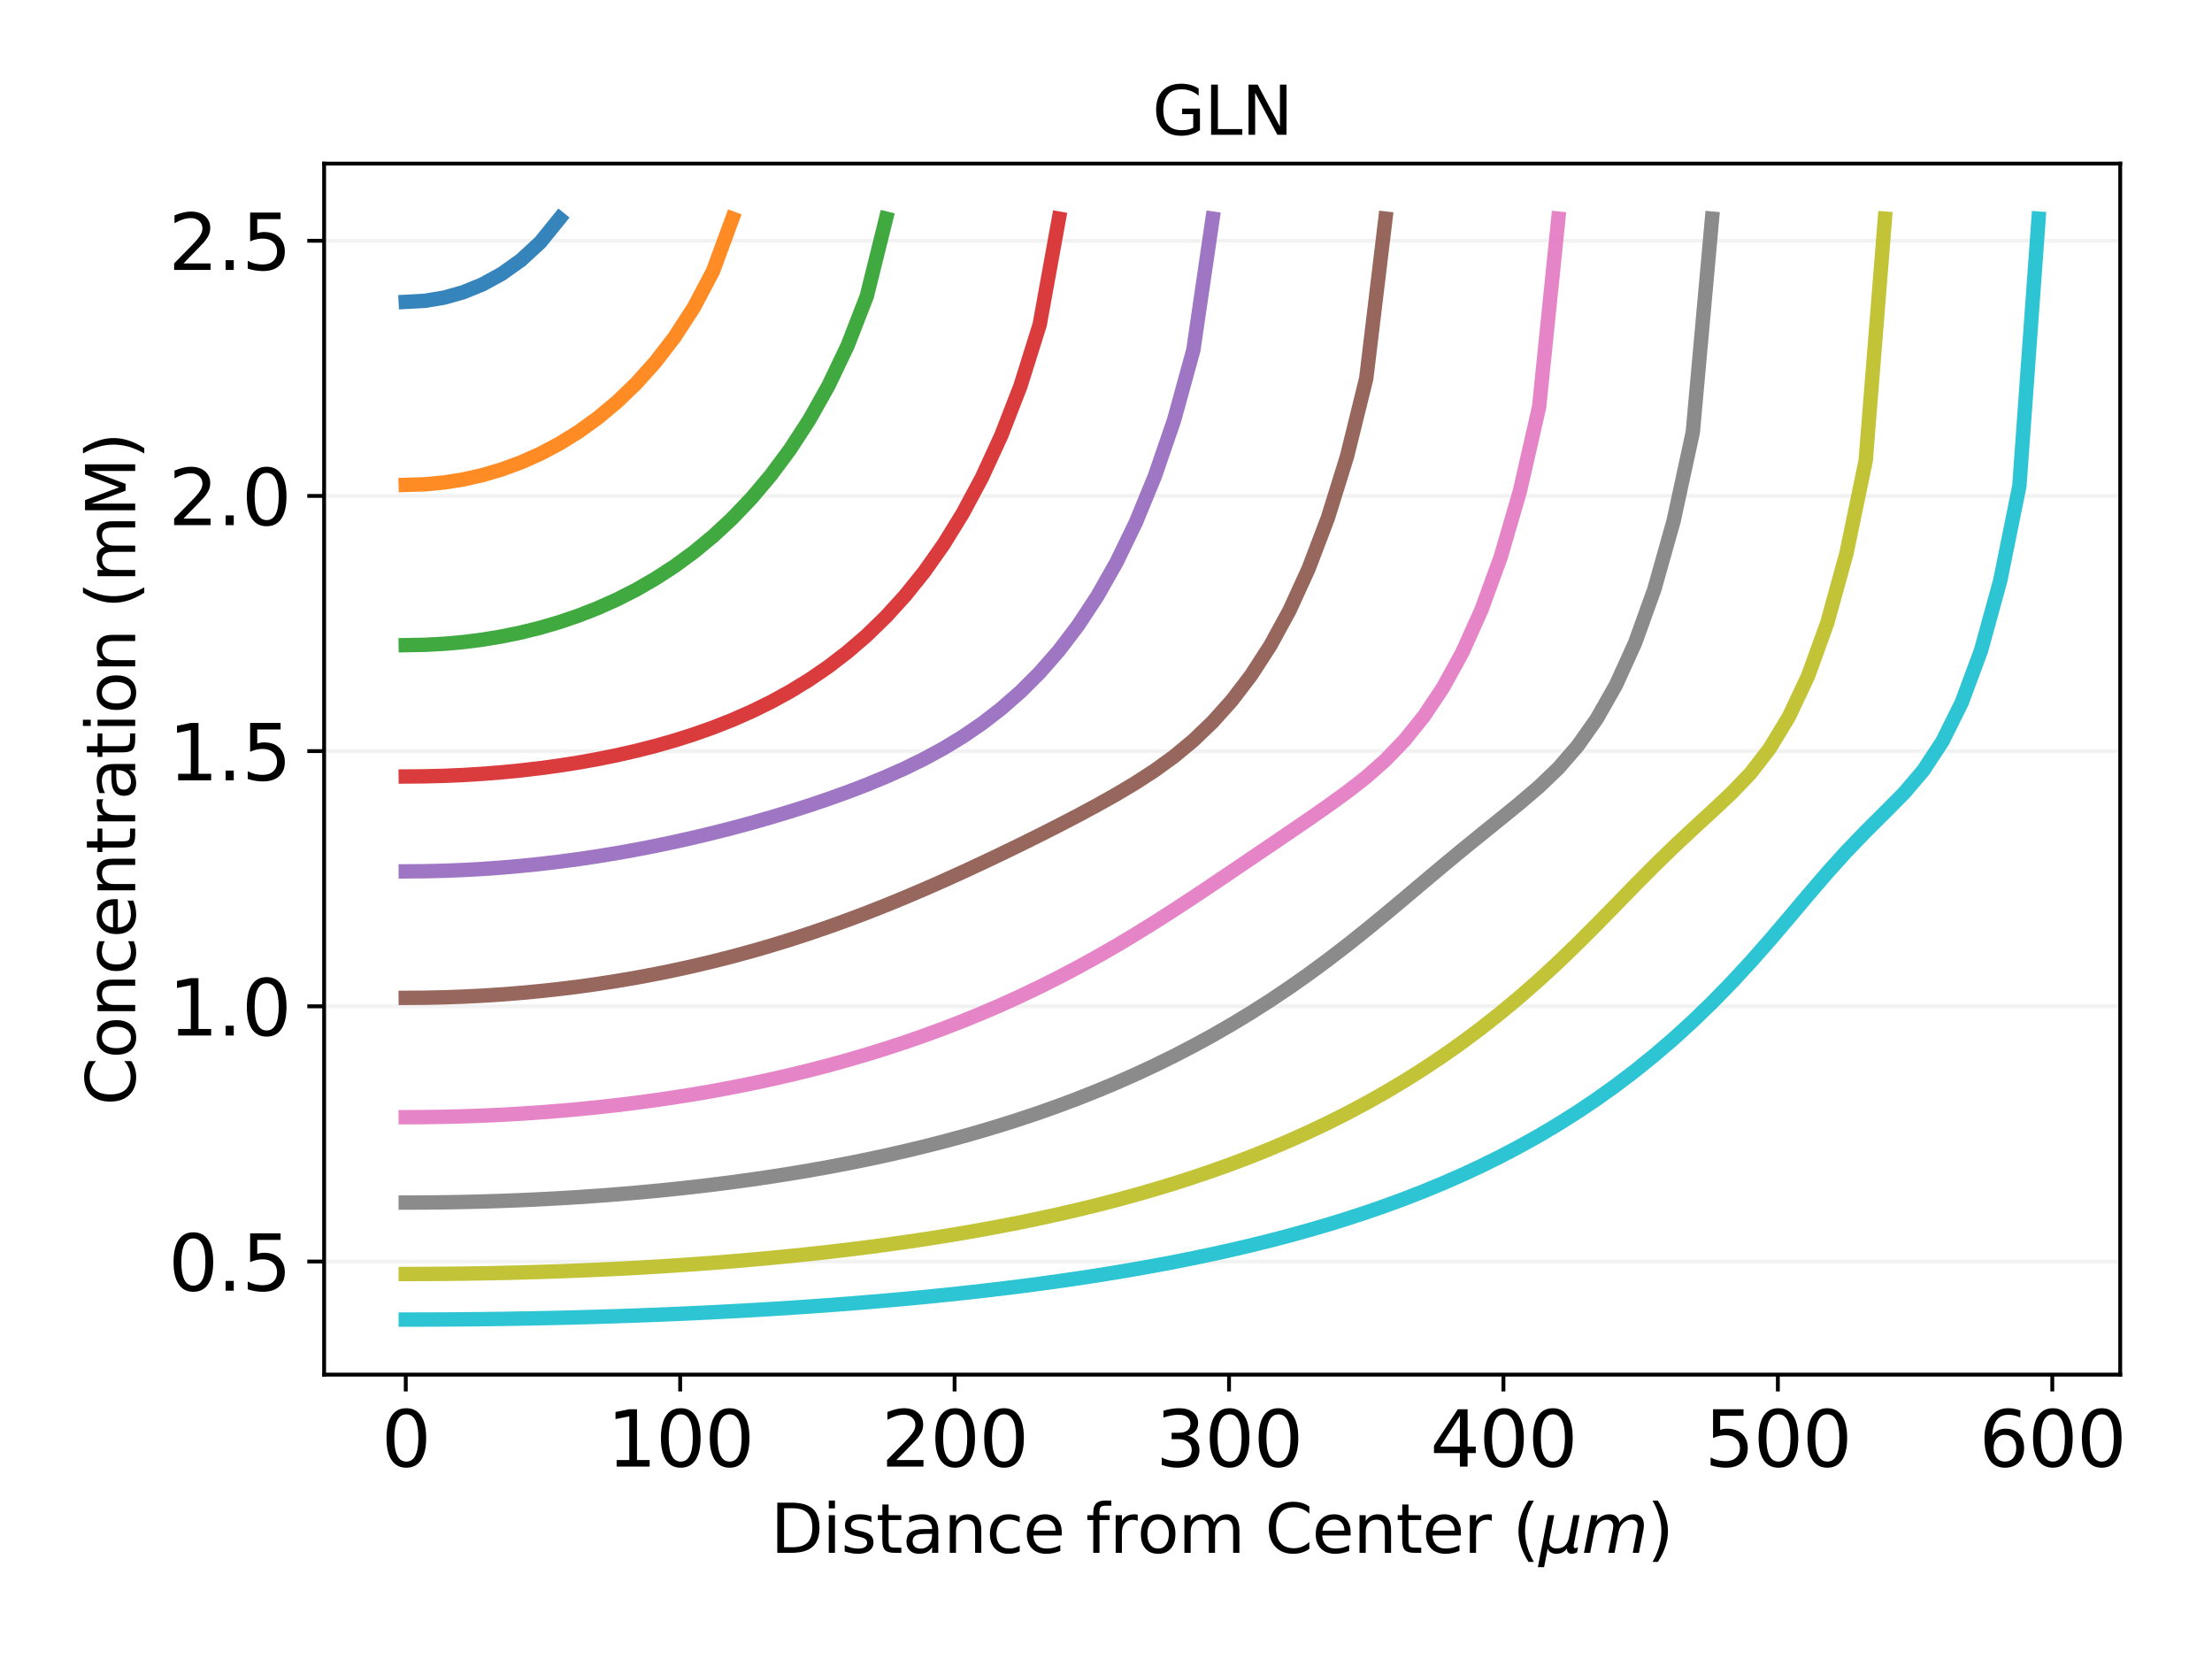 <?xml version="1.0" encoding="utf-8" standalone="no"?>
<!DOCTYPE svg PUBLIC "-//W3C//DTD SVG 1.1//EN"
  "http://www.w3.org/Graphics/SVG/1.1/DTD/svg11.dtd">
<svg xmlns:xlink="http://www.w3.org/1999/xlink" width="460.8pt" height="345.6pt" viewBox="0 0 460.8 345.6" xmlns="http://www.w3.org/2000/svg" version="1.1">
 <defs>
  <style type="text/css">*{stroke-linejoin: round; stroke-linecap: butt}</style>
 </defs>
 <g id="figure_1">
  <g id="patch_1">
   <path d="M 0 345.6 
L 460.8 345.6 
L 460.8 0 
L 0 0 
z
" style="fill: #ffffff"/>
  </g>
  <g id="axes_1">
   <g id="patch_2">
    <path d="M 67.52 286.36 
L 441.68 286.36 
L 441.68 34.08 
L 67.52 34.08 
z
" style="fill: #ffffff"/>
   </g>
   <g id="matplotlib.axis_1">
    <g id="xtick_1">
     <g id="line2d_1">
      <defs>
       <path id="m10395ba023" d="M 0 0 
L 0 3.5 
" style="stroke: #000000; stroke-width: 0.8"/>
      </defs>
      <g>
       <use xlink:href="#m10395ba023" x="84.527" y="286.36" style="stroke: #000000; stroke-width: 0.8"/>
      </g>
     </g>
     <g id="text_1">
      <!-- 0 -->
      <g transform="translate(79.437 305.517) scale(0.16 -0.16)">
       <defs>
        <path id="DejaVuSans-30" d="M 2034 4250 
Q 1547 4250 1301 3770 
Q 1056 3291 1056 2328 
Q 1056 1369 1301 889 
Q 1547 409 2034 409 
Q 2525 409 2770 889 
Q 3016 1369 3016 2328 
Q 3016 3291 2770 3770 
Q 2525 4250 2034 4250 
z
M 2034 4750 
Q 2819 4750 3233 4129 
Q 3647 3509 3647 2328 
Q 3647 1150 3233 529 
Q 2819 -91 2034 -91 
Q 1250 -91 836 529 
Q 422 1150 422 2328 
Q 422 3509 836 4129 
Q 1250 4750 2034 4750 
z
" transform="scale(0.016)"/>
       </defs>
       <use xlink:href="#DejaVuSans-30"/>
      </g>
     </g>
    </g>
    <g id="xtick_2">
     <g id="line2d_2">
      <g>
       <use xlink:href="#m10395ba023" x="141.694" y="286.36" style="stroke: #000000; stroke-width: 0.8"/>
      </g>
     </g>
     <g id="text_2">
      <!-- 100 -->
      <g transform="translate(126.424 305.517) scale(0.16 -0.16)">
       <defs>
        <path id="DejaVuSans-31" d="M 794 531 
L 1825 531 
L 1825 4091 
L 703 3866 
L 703 4441 
L 1819 4666 
L 2450 4666 
L 2450 531 
L 3481 531 
L 3481 0 
L 794 0 
L 794 531 
z
" transform="scale(0.016)"/>
       </defs>
       <use xlink:href="#DejaVuSans-31"/>
       <use xlink:href="#DejaVuSans-30" x="63.623"/>
       <use xlink:href="#DejaVuSans-30" x="127.246"/>
      </g>
     </g>
    </g>
    <g id="xtick_3">
     <g id="line2d_3">
      <g>
       <use xlink:href="#m10395ba023" x="198.862" y="286.36" style="stroke: #000000; stroke-width: 0.8"/>
      </g>
     </g>
     <g id="text_3">
      <!-- 200 -->
      <g transform="translate(183.592 305.517) scale(0.16 -0.16)">
       <defs>
        <path id="DejaVuSans-32" d="M 1228 531 
L 3431 531 
L 3431 0 
L 469 0 
L 469 531 
Q 828 903 1448 1529 
Q 2069 2156 2228 2338 
Q 2531 2678 2651 2914 
Q 2772 3150 2772 3378 
Q 2772 3750 2511 3984 
Q 2250 4219 1831 4219 
Q 1534 4219 1204 4116 
Q 875 4013 500 3803 
L 500 4441 
Q 881 4594 1212 4672 
Q 1544 4750 1819 4750 
Q 2544 4750 2975 4387 
Q 3406 4025 3406 3419 
Q 3406 3131 3298 2873 
Q 3191 2616 2906 2266 
Q 2828 2175 2409 1742 
Q 1991 1309 1228 531 
z
" transform="scale(0.016)"/>
       </defs>
       <use xlink:href="#DejaVuSans-32"/>
       <use xlink:href="#DejaVuSans-30" x="63.623"/>
       <use xlink:href="#DejaVuSans-30" x="127.246"/>
      </g>
     </g>
    </g>
    <g id="xtick_4">
     <g id="line2d_4">
      <g>
       <use xlink:href="#m10395ba023" x="256.029" y="286.36" style="stroke: #000000; stroke-width: 0.8"/>
      </g>
     </g>
     <g id="text_4">
      <!-- 300 -->
      <g transform="translate(240.759 305.517) scale(0.16 -0.16)">
       <defs>
        <path id="DejaVuSans-33" d="M 2597 2516 
Q 3050 2419 3304 2112 
Q 3559 1806 3559 1356 
Q 3559 666 3084 287 
Q 2609 -91 1734 -91 
Q 1441 -91 1130 -33 
Q 819 25 488 141 
L 488 750 
Q 750 597 1062 519 
Q 1375 441 1716 441 
Q 2309 441 2620 675 
Q 2931 909 2931 1356 
Q 2931 1769 2642 2001 
Q 2353 2234 1838 2234 
L 1294 2234 
L 1294 2753 
L 1863 2753 
Q 2328 2753 2575 2939 
Q 2822 3125 2822 3475 
Q 2822 3834 2567 4026 
Q 2313 4219 1838 4219 
Q 1578 4219 1281 4162 
Q 984 4106 628 3988 
L 628 4550 
Q 988 4650 1302 4700 
Q 1616 4750 1894 4750 
Q 2613 4750 3031 4423 
Q 3450 4097 3450 3541 
Q 3450 3153 3228 2886 
Q 3006 2619 2597 2516 
z
" transform="scale(0.016)"/>
       </defs>
       <use xlink:href="#DejaVuSans-33"/>
       <use xlink:href="#DejaVuSans-30" x="63.623"/>
       <use xlink:href="#DejaVuSans-30" x="127.246"/>
      </g>
     </g>
    </g>
    <g id="xtick_5">
     <g id="line2d_5">
      <g>
       <use xlink:href="#m10395ba023" x="313.196" y="286.36" style="stroke: #000000; stroke-width: 0.8"/>
      </g>
     </g>
     <g id="text_5">
      <!-- 400 -->
      <g transform="translate(297.926 305.517) scale(0.16 -0.16)">
       <defs>
        <path id="DejaVuSans-34" d="M 2419 4116 
L 825 1625 
L 2419 1625 
L 2419 4116 
z
M 2253 4666 
L 3047 4666 
L 3047 1625 
L 3713 1625 
L 3713 1100 
L 3047 1100 
L 3047 0 
L 2419 0 
L 2419 1100 
L 313 1100 
L 313 1709 
L 2253 4666 
z
" transform="scale(0.016)"/>
       </defs>
       <use xlink:href="#DejaVuSans-34"/>
       <use xlink:href="#DejaVuSans-30" x="63.623"/>
       <use xlink:href="#DejaVuSans-30" x="127.246"/>
      </g>
     </g>
    </g>
    <g id="xtick_6">
     <g id="line2d_6">
      <g>
       <use xlink:href="#m10395ba023" x="370.363" y="286.36" style="stroke: #000000; stroke-width: 0.8"/>
      </g>
     </g>
     <g id="text_6">
      <!-- 500 -->
      <g transform="translate(355.093 305.517) scale(0.16 -0.16)">
       <defs>
        <path id="DejaVuSans-35" d="M 691 4666 
L 3169 4666 
L 3169 4134 
L 1269 4134 
L 1269 2991 
Q 1406 3038 1543 3061 
Q 1681 3084 1819 3084 
Q 2600 3084 3056 2656 
Q 3513 2228 3513 1497 
Q 3513 744 3044 326 
Q 2575 -91 1722 -91 
Q 1428 -91 1123 -41 
Q 819 9 494 109 
L 494 744 
Q 775 591 1075 516 
Q 1375 441 1709 441 
Q 2250 441 2565 725 
Q 2881 1009 2881 1497 
Q 2881 1984 2565 2268 
Q 2250 2553 1709 2553 
Q 1456 2553 1204 2497 
Q 953 2441 691 2322 
L 691 4666 
z
" transform="scale(0.016)"/>
       </defs>
       <use xlink:href="#DejaVuSans-35"/>
       <use xlink:href="#DejaVuSans-30" x="63.623"/>
       <use xlink:href="#DejaVuSans-30" x="127.246"/>
      </g>
     </g>
    </g>
    <g id="xtick_7">
     <g id="line2d_7">
      <g>
       <use xlink:href="#m10395ba023" x="427.531" y="286.36" style="stroke: #000000; stroke-width: 0.8"/>
      </g>
     </g>
     <g id="text_7">
      <!-- 600 -->
      <g transform="translate(412.261 305.517) scale(0.16 -0.16)">
       <defs>
        <path id="DejaVuSans-36" d="M 2113 2584 
Q 1688 2584 1439 2293 
Q 1191 2003 1191 1497 
Q 1191 994 1439 701 
Q 1688 409 2113 409 
Q 2538 409 2786 701 
Q 3034 994 3034 1497 
Q 3034 2003 2786 2293 
Q 2538 2584 2113 2584 
z
M 3366 4563 
L 3366 3988 
Q 3128 4100 2886 4159 
Q 2644 4219 2406 4219 
Q 1781 4219 1451 3797 
Q 1122 3375 1075 2522 
Q 1259 2794 1537 2939 
Q 1816 3084 2150 3084 
Q 2853 3084 3261 2657 
Q 3669 2231 3669 1497 
Q 3669 778 3244 343 
Q 2819 -91 2113 -91 
Q 1303 -91 875 529 
Q 447 1150 447 2328 
Q 447 3434 972 4092 
Q 1497 4750 2381 4750 
Q 2619 4750 2861 4703 
Q 3103 4656 3366 4563 
z
" transform="scale(0.016)"/>
       </defs>
       <use xlink:href="#DejaVuSans-36"/>
       <use xlink:href="#DejaVuSans-30" x="63.623"/>
       <use xlink:href="#DejaVuSans-30" x="127.246"/>
      </g>
     </g>
    </g>
    <g id="text_8">
     <!-- Distance from Center $(\mu m)$ -->
     <g transform="translate(160.52 323.485) scale(0.14 -0.14)">
      <defs>
       <path id="DejaVuSans-44" d="M 1259 4147 
L 1259 519 
L 2022 519 
Q 2988 519 3436 956 
Q 3884 1394 3884 2338 
Q 3884 3275 3436 3711 
Q 2988 4147 2022 4147 
L 1259 4147 
z
M 628 4666 
L 1925 4666 
Q 3281 4666 3915 4102 
Q 4550 3538 4550 2338 
Q 4550 1131 3912 565 
Q 3275 0 1925 0 
L 628 0 
L 628 4666 
z
" transform="scale(0.016)"/>
       <path id="DejaVuSans-69" d="M 603 3500 
L 1178 3500 
L 1178 0 
L 603 0 
L 603 3500 
z
M 603 4863 
L 1178 4863 
L 1178 4134 
L 603 4134 
L 603 4863 
z
" transform="scale(0.016)"/>
       <path id="DejaVuSans-73" d="M 2834 3397 
L 2834 2853 
Q 2591 2978 2328 3040 
Q 2066 3103 1784 3103 
Q 1356 3103 1142 2972 
Q 928 2841 928 2578 
Q 928 2378 1081 2264 
Q 1234 2150 1697 2047 
L 1894 2003 
Q 2506 1872 2764 1633 
Q 3022 1394 3022 966 
Q 3022 478 2636 193 
Q 2250 -91 1575 -91 
Q 1294 -91 989 -36 
Q 684 19 347 128 
L 347 722 
Q 666 556 975 473 
Q 1284 391 1588 391 
Q 1994 391 2212 530 
Q 2431 669 2431 922 
Q 2431 1156 2273 1281 
Q 2116 1406 1581 1522 
L 1381 1569 
Q 847 1681 609 1914 
Q 372 2147 372 2553 
Q 372 3047 722 3315 
Q 1072 3584 1716 3584 
Q 2034 3584 2315 3537 
Q 2597 3491 2834 3397 
z
" transform="scale(0.016)"/>
       <path id="DejaVuSans-74" d="M 1172 4494 
L 1172 3500 
L 2356 3500 
L 2356 3053 
L 1172 3053 
L 1172 1153 
Q 1172 725 1289 603 
Q 1406 481 1766 481 
L 2356 481 
L 2356 0 
L 1766 0 
Q 1100 0 847 248 
Q 594 497 594 1153 
L 594 3053 
L 172 3053 
L 172 3500 
L 594 3500 
L 594 4494 
L 1172 4494 
z
" transform="scale(0.016)"/>
       <path id="DejaVuSans-61" d="M 2194 1759 
Q 1497 1759 1228 1600 
Q 959 1441 959 1056 
Q 959 750 1161 570 
Q 1363 391 1709 391 
Q 2188 391 2477 730 
Q 2766 1069 2766 1631 
L 2766 1759 
L 2194 1759 
z
M 3341 1997 
L 3341 0 
L 2766 0 
L 2766 531 
Q 2569 213 2275 61 
Q 1981 -91 1556 -91 
Q 1019 -91 701 211 
Q 384 513 384 1019 
Q 384 1609 779 1909 
Q 1175 2209 1959 2209 
L 2766 2209 
L 2766 2266 
Q 2766 2663 2505 2880 
Q 2244 3097 1772 3097 
Q 1472 3097 1187 3025 
Q 903 2953 641 2809 
L 641 3341 
Q 956 3463 1253 3523 
Q 1550 3584 1831 3584 
Q 2591 3584 2966 3190 
Q 3341 2797 3341 1997 
z
" transform="scale(0.016)"/>
       <path id="DejaVuSans-6e" d="M 3513 2113 
L 3513 0 
L 2938 0 
L 2938 2094 
Q 2938 2591 2744 2837 
Q 2550 3084 2163 3084 
Q 1697 3084 1428 2787 
Q 1159 2491 1159 1978 
L 1159 0 
L 581 0 
L 581 3500 
L 1159 3500 
L 1159 2956 
Q 1366 3272 1645 3428 
Q 1925 3584 2291 3584 
Q 2894 3584 3203 3211 
Q 3513 2838 3513 2113 
z
" transform="scale(0.016)"/>
       <path id="DejaVuSans-63" d="M 3122 3366 
L 3122 2828 
Q 2878 2963 2633 3030 
Q 2388 3097 2138 3097 
Q 1578 3097 1268 2742 
Q 959 2388 959 1747 
Q 959 1106 1268 751 
Q 1578 397 2138 397 
Q 2388 397 2633 464 
Q 2878 531 3122 666 
L 3122 134 
Q 2881 22 2623 -34 
Q 2366 -91 2075 -91 
Q 1284 -91 818 406 
Q 353 903 353 1747 
Q 353 2603 823 3093 
Q 1294 3584 2113 3584 
Q 2378 3584 2631 3529 
Q 2884 3475 3122 3366 
z
" transform="scale(0.016)"/>
       <path id="DejaVuSans-65" d="M 3597 1894 
L 3597 1613 
L 953 1613 
Q 991 1019 1311 708 
Q 1631 397 2203 397 
Q 2534 397 2845 478 
Q 3156 559 3463 722 
L 3463 178 
Q 3153 47 2828 -22 
Q 2503 -91 2169 -91 
Q 1331 -91 842 396 
Q 353 884 353 1716 
Q 353 2575 817 3079 
Q 1281 3584 2069 3584 
Q 2775 3584 3186 3129 
Q 3597 2675 3597 1894 
z
M 3022 2063 
Q 3016 2534 2758 2815 
Q 2500 3097 2075 3097 
Q 1594 3097 1305 2825 
Q 1016 2553 972 2059 
L 3022 2063 
z
" transform="scale(0.016)"/>
       <path id="DejaVuSans-20" transform="scale(0.016)"/>
       <path id="DejaVuSans-66" d="M 2375 4863 
L 2375 4384 
L 1825 4384 
Q 1516 4384 1395 4259 
Q 1275 4134 1275 3809 
L 1275 3500 
L 2222 3500 
L 2222 3053 
L 1275 3053 
L 1275 0 
L 697 0 
L 697 3053 
L 147 3053 
L 147 3500 
L 697 3500 
L 697 3744 
Q 697 4328 969 4595 
Q 1241 4863 1831 4863 
L 2375 4863 
z
" transform="scale(0.016)"/>
       <path id="DejaVuSans-72" d="M 2631 2963 
Q 2534 3019 2420 3045 
Q 2306 3072 2169 3072 
Q 1681 3072 1420 2755 
Q 1159 2438 1159 1844 
L 1159 0 
L 581 0 
L 581 3500 
L 1159 3500 
L 1159 2956 
Q 1341 3275 1631 3429 
Q 1922 3584 2338 3584 
Q 2397 3584 2469 3576 
Q 2541 3569 2628 3553 
L 2631 2963 
z
" transform="scale(0.016)"/>
       <path id="DejaVuSans-6f" d="M 1959 3097 
Q 1497 3097 1228 2736 
Q 959 2375 959 1747 
Q 959 1119 1226 758 
Q 1494 397 1959 397 
Q 2419 397 2687 759 
Q 2956 1122 2956 1747 
Q 2956 2369 2687 2733 
Q 2419 3097 1959 3097 
z
M 1959 3584 
Q 2709 3584 3137 3096 
Q 3566 2609 3566 1747 
Q 3566 888 3137 398 
Q 2709 -91 1959 -91 
Q 1206 -91 779 398 
Q 353 888 353 1747 
Q 353 2609 779 3096 
Q 1206 3584 1959 3584 
z
" transform="scale(0.016)"/>
       <path id="DejaVuSans-6d" d="M 3328 2828 
Q 3544 3216 3844 3400 
Q 4144 3584 4550 3584 
Q 5097 3584 5394 3201 
Q 5691 2819 5691 2113 
L 5691 0 
L 5113 0 
L 5113 2094 
Q 5113 2597 4934 2840 
Q 4756 3084 4391 3084 
Q 3944 3084 3684 2787 
Q 3425 2491 3425 1978 
L 3425 0 
L 2847 0 
L 2847 2094 
Q 2847 2600 2669 2842 
Q 2491 3084 2119 3084 
Q 1678 3084 1418 2786 
Q 1159 2488 1159 1978 
L 1159 0 
L 581 0 
L 581 3500 
L 1159 3500 
L 1159 2956 
Q 1356 3278 1631 3431 
Q 1906 3584 2284 3584 
Q 2666 3584 2933 3390 
Q 3200 3197 3328 2828 
z
" transform="scale(0.016)"/>
       <path id="DejaVuSans-43" d="M 4122 4306 
L 4122 3641 
Q 3803 3938 3442 4084 
Q 3081 4231 2675 4231 
Q 1875 4231 1450 3742 
Q 1025 3253 1025 2328 
Q 1025 1406 1450 917 
Q 1875 428 2675 428 
Q 3081 428 3442 575 
Q 3803 722 4122 1019 
L 4122 359 
Q 3791 134 3420 21 
Q 3050 -91 2638 -91 
Q 1578 -91 968 557 
Q 359 1206 359 2328 
Q 359 3453 968 4101 
Q 1578 4750 2638 4750 
Q 3056 4750 3426 4639 
Q 3797 4528 4122 4306 
z
" transform="scale(0.016)"/>
       <path id="DejaVuSans-28" d="M 1984 4856 
Q 1566 4138 1362 3434 
Q 1159 2731 1159 2009 
Q 1159 1288 1364 580 
Q 1569 -128 1984 -844 
L 1484 -844 
Q 1016 -109 783 600 
Q 550 1309 550 2009 
Q 550 2706 781 3412 
Q 1013 4119 1484 4856 
L 1984 4856 
z
" transform="scale(0.016)"/>
       <path id="DejaVuSans-Oblique-3bc" d="M -84 -1331 
L 856 3500 
L 1434 3500 
L 1009 1322 
Q 997 1256 987 1175 
Q 978 1094 978 1013 
Q 978 722 1161 565 
Q 1344 409 1684 409 
Q 2147 409 2431 671 
Q 2716 934 2816 1459 
L 3213 3500 
L 3788 3500 
L 3266 809 
Q 3253 750 3248 706 
Q 3244 663 3244 628 
Q 3244 531 3283 486 
Q 3322 441 3406 441 
Q 3438 441 3492 456 
Q 3547 472 3647 513 
L 3559 50 
Q 3422 -19 3297 -55 
Q 3172 -91 3053 -91 
Q 2847 -91 2730 40 
Q 2613 172 2613 403 
Q 2438 153 2195 31 
Q 1953 -91 1625 -91 
Q 1334 -91 1117 43 
Q 900 178 831 397 
L 494 -1331 
L -84 -1331 
z
" transform="scale(0.016)"/>
       <path id="DejaVuSans-Oblique-6d" d="M 5747 2113 
L 5338 0 
L 4763 0 
L 5166 2094 
Q 5191 2228 5203 2325 
Q 5216 2422 5216 2491 
Q 5216 2772 5059 2928 
Q 4903 3084 4622 3084 
Q 4203 3084 3875 2770 
Q 3547 2456 3450 1953 
L 3066 0 
L 2491 0 
L 2900 2094 
Q 2925 2209 2937 2307 
Q 2950 2406 2950 2484 
Q 2950 2769 2794 2926 
Q 2638 3084 2363 3084 
Q 1938 3084 1609 2770 
Q 1281 2456 1184 1953 
L 800 0 
L 225 0 
L 909 3500 
L 1484 3500 
L 1375 2956 
Q 1609 3263 1923 3423 
Q 2238 3584 2597 3584 
Q 2978 3584 3223 3384 
Q 3469 3184 3519 2828 
Q 3781 3197 4126 3390 
Q 4472 3584 4856 3584 
Q 5306 3584 5551 3325 
Q 5797 3066 5797 2591 
Q 5797 2488 5784 2364 
Q 5772 2241 5747 2113 
z
" transform="scale(0.016)"/>
       <path id="DejaVuSans-29" d="M 513 4856 
L 1013 4856 
Q 1481 4119 1714 3412 
Q 1947 2706 1947 2009 
Q 1947 1309 1714 600 
Q 1481 -109 1013 -844 
L 513 -844 
Q 928 -128 1133 580 
Q 1338 1288 1338 2009 
Q 1338 2731 1133 3434 
Q 928 4138 513 4856 
z
" transform="scale(0.016)"/>
      </defs>
      <use xlink:href="#DejaVuSans-44" transform="translate(0 0.016)"/>
      <use xlink:href="#DejaVuSans-69" transform="translate(77.002 0.016)"/>
      <use xlink:href="#DejaVuSans-73" transform="translate(104.785 0.016)"/>
      <use xlink:href="#DejaVuSans-74" transform="translate(156.885 0.016)"/>
      <use xlink:href="#DejaVuSans-61" transform="translate(196.094 0.016)"/>
      <use xlink:href="#DejaVuSans-6e" transform="translate(257.373 0.016)"/>
      <use xlink:href="#DejaVuSans-63" transform="translate(320.752 0.016)"/>
      <use xlink:href="#DejaVuSans-65" transform="translate(375.732 0.016)"/>
      <use xlink:href="#DejaVuSans-20" transform="translate(437.256 0.016)"/>
      <use xlink:href="#DejaVuSans-66" transform="translate(469.043 0.016)"/>
      <use xlink:href="#DejaVuSans-72" transform="translate(504.248 0.016)"/>
      <use xlink:href="#DejaVuSans-6f" transform="translate(545.361 0.016)"/>
      <use xlink:href="#DejaVuSans-6d" transform="translate(606.543 0.016)"/>
      <use xlink:href="#DejaVuSans-20" transform="translate(703.955 0.016)"/>
      <use xlink:href="#DejaVuSans-43" transform="translate(735.742 0.016)"/>
      <use xlink:href="#DejaVuSans-65" transform="translate(805.566 0.016)"/>
      <use xlink:href="#DejaVuSans-6e" transform="translate(867.09 0.016)"/>
      <use xlink:href="#DejaVuSans-74" transform="translate(930.469 0.016)"/>
      <use xlink:href="#DejaVuSans-65" transform="translate(969.678 0.016)"/>
      <use xlink:href="#DejaVuSans-72" transform="translate(1031.201 0.016)"/>
      <use xlink:href="#DejaVuSans-20" transform="translate(1072.314 0.016)"/>
      <use xlink:href="#DejaVuSans-28" transform="translate(1104.102 0.016)"/>
      <use xlink:href="#DejaVuSans-Oblique-3bc" transform="translate(1143.115 0.016)"/>
      <use xlink:href="#DejaVuSans-Oblique-6d" transform="translate(1206.738 0.016)"/>
      <use xlink:href="#DejaVuSans-29" transform="translate(1304.15 0.016)"/>
     </g>
    </g>
   </g>
   <g id="matplotlib.axis_2">
    <g id="ytick_1">
     <g id="line2d_8">
      <path d="M 67.52 262.793 
L 441.68 262.793 
" clip-path="url(#p79075bbc9e)" style="fill: none; stroke: #f2f2f2; stroke-width: 0.8; stroke-linecap: square"/>
     </g>
     <g id="line2d_9">
      <defs>
       <path id="m07f65151a4" d="M 0 0 
L -3.5 0 
" style="stroke: #000000; stroke-width: 0.8"/>
      </defs>
      <g>
       <use xlink:href="#m07f65151a4" x="67.52" y="262.793" style="stroke: #000000; stroke-width: 0.8"/>
      </g>
     </g>
     <g id="text_9">
      <!-- 0.5 -->
      <g transform="translate(35.075 268.871) scale(0.16 -0.16)">
       <defs>
        <path id="DejaVuSans-2e" d="M 684 794 
L 1344 794 
L 1344 0 
L 684 0 
L 684 794 
z
" transform="scale(0.016)"/>
       </defs>
       <use xlink:href="#DejaVuSans-30"/>
       <use xlink:href="#DejaVuSans-2e" x="63.623"/>
       <use xlink:href="#DejaVuSans-35" x="95.41"/>
      </g>
     </g>
    </g>
    <g id="ytick_2">
     <g id="line2d_10">
      <path d="M 67.52 209.633 
L 441.68 209.633 
" clip-path="url(#p79075bbc9e)" style="fill: none; stroke: #f2f2f2; stroke-width: 0.8; stroke-linecap: square"/>
     </g>
     <g id="line2d_11">
      <g>
       <use xlink:href="#m07f65151a4" x="67.52" y="209.633" style="stroke: #000000; stroke-width: 0.8"/>
      </g>
     </g>
     <g id="text_10">
      <!-- 1.0 -->
      <g transform="translate(35.075 215.712) scale(0.16 -0.16)">
       <use xlink:href="#DejaVuSans-31"/>
       <use xlink:href="#DejaVuSans-2e" x="63.623"/>
       <use xlink:href="#DejaVuSans-30" x="95.41"/>
      </g>
     </g>
    </g>
    <g id="ytick_3">
     <g id="line2d_12">
      <path d="M 67.52 156.474 
L 441.68 156.474 
" clip-path="url(#p79075bbc9e)" style="fill: none; stroke: #f2f2f2; stroke-width: 0.8; stroke-linecap: square"/>
     </g>
     <g id="line2d_13">
      <g>
       <use xlink:href="#m07f65151a4" x="67.52" y="156.474" style="stroke: #000000; stroke-width: 0.8"/>
      </g>
     </g>
     <g id="text_11">
      <!-- 1.5 -->
      <g transform="translate(35.075 162.552) scale(0.16 -0.16)">
       <use xlink:href="#DejaVuSans-31"/>
       <use xlink:href="#DejaVuSans-2e" x="63.623"/>
       <use xlink:href="#DejaVuSans-35" x="95.41"/>
      </g>
     </g>
    </g>
    <g id="ytick_4">
     <g id="line2d_14">
      <path d="M 67.52 103.314 
L 441.68 103.314 
" clip-path="url(#p79075bbc9e)" style="fill: none; stroke: #f2f2f2; stroke-width: 0.8; stroke-linecap: square"/>
     </g>
     <g id="line2d_15">
      <g>
       <use xlink:href="#m07f65151a4" x="67.52" y="103.314" style="stroke: #000000; stroke-width: 0.8"/>
      </g>
     </g>
     <g id="text_12">
      <!-- 2.0 -->
      <g transform="translate(35.075 109.393) scale(0.16 -0.16)">
       <use xlink:href="#DejaVuSans-32"/>
       <use xlink:href="#DejaVuSans-2e" x="63.623"/>
       <use xlink:href="#DejaVuSans-30" x="95.41"/>
      </g>
     </g>
    </g>
    <g id="ytick_5">
     <g id="line2d_16">
      <path d="M 67.52 50.154 
L 441.68 50.154 
" clip-path="url(#p79075bbc9e)" style="fill: none; stroke: #f2f2f2; stroke-width: 0.8; stroke-linecap: square"/>
     </g>
     <g id="line2d_17">
      <g>
       <use xlink:href="#m07f65151a4" x="67.52" y="50.154" style="stroke: #000000; stroke-width: 0.8"/>
      </g>
     </g>
     <g id="text_13">
      <!-- 2.5 -->
      <g transform="translate(35.075 56.233) scale(0.16 -0.16)">
       <use xlink:href="#DejaVuSans-32"/>
       <use xlink:href="#DejaVuSans-2e" x="63.623"/>
       <use xlink:href="#DejaVuSans-35" x="95.41"/>
      </g>
     </g>
    </g>
    <g id="text_14">
     <!-- Concentration (mM) -->
     <g transform="translate(28.163 230.285) rotate(-90) scale(0.14 -0.14)">
      <defs>
       <path id="DejaVuSans-4d" d="M 628 4666 
L 1569 4666 
L 2759 1491 
L 3956 4666 
L 4897 4666 
L 4897 0 
L 4281 0 
L 4281 4097 
L 3078 897 
L 2444 897 
L 1241 4097 
L 1241 0 
L 628 0 
L 628 4666 
z
" transform="scale(0.016)"/>
      </defs>
      <use xlink:href="#DejaVuSans-43"/>
      <use xlink:href="#DejaVuSans-6f" x="69.824"/>
      <use xlink:href="#DejaVuSans-6e" x="131.006"/>
      <use xlink:href="#DejaVuSans-63" x="194.385"/>
      <use xlink:href="#DejaVuSans-65" x="249.365"/>
      <use xlink:href="#DejaVuSans-6e" x="310.889"/>
      <use xlink:href="#DejaVuSans-74" x="374.268"/>
      <use xlink:href="#DejaVuSans-72" x="413.477"/>
      <use xlink:href="#DejaVuSans-61" x="454.59"/>
      <use xlink:href="#DejaVuSans-74" x="515.869"/>
      <use xlink:href="#DejaVuSans-69" x="555.078"/>
      <use xlink:href="#DejaVuSans-6f" x="582.861"/>
      <use xlink:href="#DejaVuSans-6e" x="644.043"/>
      <use xlink:href="#DejaVuSans-20" x="707.422"/>
      <use xlink:href="#DejaVuSans-28" x="739.209"/>
      <use xlink:href="#DejaVuSans-6d" x="778.223"/>
      <use xlink:href="#DejaVuSans-4d" x="875.635"/>
      <use xlink:href="#DejaVuSans-29" x="961.914"/>
     </g>
    </g>
   </g>
   <g id="line2d_18">
    <path d="M 84.527 62.882 
L 88.529 62.663 
L 92.531 61.996 
L 96.532 60.863 
L 100.534 59.227 
L 104.536 57.032 
L 108.537 54.179 
L 112.539 50.491 
L 116.541 45.547 
" clip-path="url(#p79075bbc9e)" style="fill: none; stroke: #1f77b4; stroke-opacity: 0.9; stroke-width: 3; stroke-linecap: square"/>
   </g>
   <g id="line2d_19">
    <path d="M 84.527 101.01 
L 88.529 100.885 
L 92.531 100.506 
L 96.532 99.869 
L 100.534 98.966 
L 104.536 97.786 
L 108.537 96.314 
L 112.539 94.531 
L 116.541 92.413 
L 120.543 89.929 
L 124.544 87.043 
L 128.546 83.704 
L 132.548 79.849 
L 136.549 75.387 
L 140.551 70.184 
L 144.553 64.019 
L 148.555 56.424 
L 152.556 45.547 
" clip-path="url(#p79075bbc9e)" style="fill: none; stroke: #ff7f0e; stroke-opacity: 0.9; stroke-width: 3; stroke-linecap: square"/>
   </g>
   <g id="line2d_20">
    <path d="M 84.527 134.396 
L 88.529 134.325 
L 92.531 134.111 
L 96.532 133.752 
L 100.534 133.244 
L 104.536 132.582 
L 108.537 131.76 
L 112.539 130.768 
L 116.541 129.596 
L 120.543 128.232 
L 124.544 126.662 
L 128.546 124.869 
L 132.548 122.831 
L 136.549 120.524 
L 140.551 117.921 
L 144.553 114.988 
L 148.555 111.685 
L 152.556 107.965 
L 156.558 103.769 
L 160.56 99.025 
L 164.561 93.64 
L 168.563 87.486 
L 172.565 80.379 
L 176.566 72.007 
L 180.568 61.697 
L 184.57 45.547 
" clip-path="url(#p79075bbc9e)" style="fill: none; stroke: #2ca02c; stroke-opacity: 0.9; stroke-width: 3; stroke-linecap: square"/>
   </g>
   <g id="line2d_21">
    <path d="M 84.527 161.758 
L 88.529 161.723 
L 92.531 161.619 
L 96.532 161.445 
L 100.534 161.199 
L 104.536 160.882 
L 108.537 160.49 
L 112.539 160.022 
L 116.541 159.475 
L 120.543 158.845 
L 124.544 158.128 
L 128.546 157.316 
L 132.548 156.404 
L 136.549 155.383 
L 140.551 154.242 
L 144.553 152.97 
L 148.555 151.553 
L 152.556 149.973 
L 156.558 148.214 
L 160.56 146.252 
L 164.561 144.062 
L 168.563 141.615 
L 172.565 138.875 
L 176.566 135.803 
L 180.568 132.348 
L 184.57 128.456 
L 188.572 124.057 
L 192.573 119.07 
L 196.575 113.395 
L 200.577 106.903 
L 204.578 99.427 
L 208.58 90.725 
L 212.582 80.406 
L 216.584 67.63 
L 220.585 45.547 
" clip-path="url(#p79075bbc9e)" style="fill: none; stroke: #d62728; stroke-opacity: 0.9; stroke-width: 3; stroke-linecap: square"/>
   </g>
   <g id="line2d_22">
    <path d="M 84.527 181.521 
L 88.529 181.489 
L 92.531 181.394 
L 96.532 181.236 
L 100.534 181.014 
L 104.536 180.729 
L 108.537 180.381 
L 112.539 179.971 
L 116.541 179.498 
L 120.543 178.963 
L 124.544 178.366 
L 128.546 177.708 
L 132.548 176.989 
L 136.549 176.21 
L 140.551 175.37 
L 144.553 174.471 
L 148.555 173.512 
L 152.556 172.493 
L 156.558 171.413 
L 160.56 170.271 
L 164.561 169.062 
L 168.563 167.785 
L 172.565 166.431 
L 176.566 164.993 
L 180.568 163.458 
L 184.57 161.808 
L 188.572 160.018 
L 192.573 158.053 
L 196.575 155.876 
L 200.577 153.443 
L 204.578 150.708 
L 208.58 147.618 
L 212.582 144.111 
L 216.584 140.114 
L 220.585 135.538 
L 224.587 130.276 
L 228.589 124.197 
L 232.59 117.139 
L 236.592 108.888 
L 240.594 99.153 
L 244.596 87.472 
L 248.597 72.903 
L 252.599 45.547 
" clip-path="url(#p79075bbc9e)" style="fill: none; stroke: #9467bd; stroke-opacity: 0.9; stroke-width: 3; stroke-linecap: square"/>
   </g>
   <g id="line2d_23">
    <path d="M 84.527 207.873 
L 88.529 207.845 
L 92.531 207.759 
L 96.532 207.615 
L 100.534 207.414 
L 104.536 207.155 
L 108.537 206.837 
L 112.539 206.46 
L 116.541 206.023 
L 120.543 205.526 
L 124.544 204.967 
L 128.546 204.345 
L 132.548 203.66 
L 136.549 202.911 
L 140.551 202.096 
L 144.553 201.214 
L 148.555 200.265 
L 152.556 199.247 
L 156.558 198.159 
L 160.56 197.001 
L 164.561 195.771 
L 168.563 194.47 
L 172.565 193.098 
L 176.566 191.656 
L 180.568 190.144 
L 184.57 188.565 
L 188.572 186.922 
L 192.573 185.217 
L 196.575 183.457 
L 200.577 181.644 
L 204.578 179.785 
L 208.58 177.883 
L 212.582 175.941 
L 216.584 173.959 
L 220.585 171.932 
L 224.587 169.85 
L 228.589 167.698 
L 232.59 165.449 
L 236.592 163.061 
L 240.594 160.465 
L 244.596 157.558 
L 248.597 154.237 
L 252.599 150.401 
L 256.601 145.936 
L 260.602 140.701 
L 264.604 134.527 
L 268.606 127.202 
L 272.607 118.454 
L 276.609 107.921 
L 280.611 95.06 
L 284.613 78.836 
L 288.614 45.547 
" clip-path="url(#p79075bbc9e)" style="fill: none; stroke: #8c564b; stroke-opacity: 0.9; stroke-width: 3; stroke-linecap: square"/>
   </g>
   <g id="line2d_24">
    <path d="M 84.527 232.732 
L 88.529 232.711 
L 92.531 232.65 
L 96.532 232.548 
L 100.534 232.405 
L 104.536 232.221 
L 108.537 231.994 
L 112.539 231.725 
L 116.541 231.414 
L 120.543 231.058 
L 124.544 230.658 
L 128.546 230.212 
L 132.548 229.72 
L 136.549 229.18 
L 140.551 228.591 
L 144.553 227.952 
L 148.555 227.261 
L 152.556 226.518 
L 156.558 225.719 
L 160.56 224.863 
L 164.561 223.949 
L 168.563 222.973 
L 172.565 221.935 
L 176.566 220.831 
L 180.568 219.66 
L 184.57 218.417 
L 188.572 217.102 
L 192.573 215.71 
L 196.575 214.239 
L 200.577 212.686 
L 204.578 211.048 
L 208.58 209.321 
L 212.582 207.503 
L 216.584 205.591 
L 220.585 203.583 
L 224.587 201.478 
L 228.589 199.274 
L 232.59 196.973 
L 236.592 194.579 
L 240.594 192.098 
L 244.596 189.539 
L 248.597 186.917 
L 252.599 184.247 
L 256.601 181.548 
L 260.602 178.836 
L 264.604 176.123 
L 268.606 173.409 
L 272.607 170.676 
L 276.609 167.889 
L 280.611 164.991 
L 284.613 161.877 
L 288.614 158.338 
L 292.616 154.175 
L 296.618 149.205 
L 300.619 143.214 
L 304.621 135.933 
L 308.623 127.02 
L 312.625 116.028 
L 316.626 102.318 
L 320.628 84.769 
L 324.63 45.547 
" clip-path="url(#p79075bbc9e)" style="fill: none; stroke: #e377c2; stroke-opacity: 0.9; stroke-width: 3; stroke-linecap: square"/>
   </g>
   <g id="line2d_25">
    <path d="M 84.527 250.518 
L 88.529 250.504 
L 92.531 250.463 
L 96.532 250.393 
L 100.534 250.295 
L 104.536 250.169 
L 108.537 250.014 
L 112.539 249.83 
L 116.541 249.617 
L 120.543 249.373 
L 124.544 249.1 
L 128.546 248.794 
L 132.548 248.458 
L 136.549 248.088 
L 140.551 247.685 
L 144.553 247.247 
L 148.555 246.774 
L 152.556 246.264 
L 156.558 245.716 
L 160.56 245.129 
L 164.561 244.501 
L 168.563 243.831 
L 172.565 243.117 
L 176.566 242.357 
L 180.568 241.549 
L 184.57 240.692 
L 188.572 239.783 
L 192.573 238.819 
L 196.575 237.799 
L 200.577 236.719 
L 204.578 235.577 
L 208.58 234.369 
L 212.582 233.093 
L 216.584 231.744 
L 220.585 230.32 
L 224.587 228.816 
L 228.589 227.228 
L 232.59 225.552 
L 236.592 223.784 
L 240.594 221.919 
L 244.596 219.952 
L 248.597 217.878 
L 252.599 215.692 
L 256.601 213.388 
L 260.602 210.963 
L 264.604 208.411 
L 268.606 205.729 
L 272.607 202.915 
L 276.609 199.969 
L 280.611 196.896 
L 284.613 193.708 
L 288.614 190.424 
L 292.616 187.075 
L 296.618 183.7 
L 300.619 180.34 
L 304.621 177.027 
L 308.623 173.771 
L 312.625 170.545 
L 316.626 167.28 
L 320.628 163.862 
L 324.63 160.025 
L 328.631 155.408 
L 332.633 149.742 
L 336.635 142.704 
L 340.636 133.88 
L 344.638 122.733 
L 348.64 108.523 
L 352.642 90.042 
L 356.643 45.547 
" clip-path="url(#p79075bbc9e)" style="fill: none; stroke: #7f7f7f; stroke-opacity: 0.9; stroke-width: 3; stroke-linecap: square"/>
   </g>
   <g id="line2d_26">
    <path d="M 84.527 265.395 
L 88.529 265.387 
L 92.531 265.361 
L 96.532 265.317 
L 100.534 265.256 
L 104.536 265.177 
L 108.537 265.081 
L 112.539 264.966 
L 116.541 264.833 
L 120.543 264.681 
L 124.544 264.511 
L 128.546 264.321 
L 132.548 264.111 
L 136.549 263.881 
L 140.551 263.631 
L 144.553 263.359 
L 148.555 263.065 
L 152.556 262.749 
L 156.558 262.41 
L 160.56 262.046 
L 164.561 261.658 
L 168.563 261.244 
L 172.565 260.803 
L 176.566 260.334 
L 180.568 259.836 
L 184.57 259.308 
L 188.572 258.748 
L 192.573 258.155 
L 196.575 257.527 
L 200.577 256.862 
L 204.578 256.16 
L 208.58 255.417 
L 212.582 254.633 
L 216.584 253.804 
L 220.585 252.928 
L 224.587 252.002 
L 228.589 251.025 
L 232.59 249.992 
L 236.592 248.901 
L 240.594 247.749 
L 244.596 246.531 
L 248.597 245.245 
L 252.599 243.885 
L 256.601 242.447 
L 260.602 240.928 
L 264.604 239.321 
L 268.606 237.622 
L 272.607 235.824 
L 276.609 233.922 
L 280.611 231.91 
L 284.613 229.78 
L 288.614 227.527 
L 292.616 225.141 
L 296.618 222.617 
L 300.619 219.945 
L 304.621 217.119 
L 308.623 214.13 
L 312.625 210.972 
L 316.626 207.638 
L 320.628 204.124 
L 324.63 200.432 
L 328.631 196.573 
L 332.633 192.573 
L 336.635 188.482 
L 340.636 184.376 
L 344.638 180.341 
L 348.64 176.446 
L 352.642 172.698 
L 356.643 169.027 
L 360.645 165.274 
L 364.647 161.103 
L 368.648 155.918 
L 372.65 149.323 
L 376.652 140.82 
L 380.654 129.754 
L 384.655 115.249 
L 388.657 95.975 
L 392.659 45.547 
" clip-path="url(#p79075bbc9e)" style="fill: none; stroke: #bcbd22; stroke-opacity: 0.9; stroke-width: 3; stroke-linecap: square"/>
   </g>
   <g id="line2d_27">
    <path d="M 84.527 274.893 
L 88.529 274.887 
L 92.531 274.87 
L 96.532 274.841 
L 100.534 274.801 
L 104.536 274.749 
L 108.537 274.685 
L 112.539 274.609 
L 116.541 274.522 
L 120.543 274.422 
L 124.544 274.309 
L 128.546 274.185 
L 132.548 274.047 
L 136.549 273.896 
L 140.551 273.732 
L 144.553 273.554 
L 148.555 273.362 
L 152.556 273.156 
L 156.558 272.934 
L 160.56 272.698 
L 164.561 272.446 
L 168.563 272.177 
L 172.565 271.892 
L 176.566 271.589 
L 180.568 271.268 
L 184.57 270.928 
L 188.572 270.569 
L 192.573 270.189 
L 196.575 269.788 
L 200.577 269.365 
L 204.578 268.919 
L 208.58 268.449 
L 212.582 267.953 
L 216.584 267.43 
L 220.585 266.879 
L 224.587 266.298 
L 228.589 265.686 
L 232.59 265.042 
L 236.592 264.362 
L 240.594 263.645 
L 244.596 262.89 
L 248.597 262.092 
L 252.599 261.251 
L 256.601 260.363 
L 260.602 259.426 
L 264.604 258.435 
L 268.606 257.389 
L 272.607 256.282 
L 276.609 255.111 
L 280.611 253.873 
L 284.613 252.561 
L 288.614 251.172 
L 292.616 249.7 
L 296.618 248.139 
L 300.619 246.484 
L 304.621 244.727 
L 308.623 242.862 
L 312.625 240.882 
L 316.626 238.778 
L 320.628 236.542 
L 324.63 234.165 
L 328.631 231.637 
L 332.633 228.949 
L 336.635 226.091 
L 340.636 223.05 
L 344.638 219.818 
L 348.64 216.382 
L 352.642 212.732 
L 356.643 208.861 
L 360.645 204.761 
L 364.647 200.435 
L 368.648 195.9 
L 372.65 191.207 
L 376.652 186.457 
L 380.654 181.797 
L 384.655 177.364 
L 388.657 173.207 
L 392.659 169.23 
L 396.66 165.193 
L 400.662 160.497 
L 404.664 154.405 
L 408.665 146.347 
L 412.667 135.556 
L 416.669 121.012 
L 420.671 101.248 
L 424.672 45.547 
" clip-path="url(#p79075bbc9e)" style="fill: none; stroke: #17becf; stroke-opacity: 0.9; stroke-width: 3; stroke-linecap: square"/>
   </g>
   <g id="patch_3">
    <path d="M 67.52 286.36 
L 67.52 34.08 
" style="fill: none; stroke: #000000; stroke-width: 0.8; stroke-linejoin: miter; stroke-linecap: square"/>
   </g>
   <g id="patch_4">
    <path d="M 441.68 286.36 
L 441.68 34.08 
" style="fill: none; stroke: #000000; stroke-width: 0.8; stroke-linejoin: miter; stroke-linecap: square"/>
   </g>
   <g id="patch_5">
    <path d="M 67.52 286.36 
L 441.68 286.36 
" style="fill: none; stroke: #000000; stroke-width: 0.8; stroke-linejoin: miter; stroke-linecap: square"/>
   </g>
   <g id="patch_6">
    <path d="M 67.52 34.08 
L 441.68 34.08 
" style="fill: none; stroke: #000000; stroke-width: 0.8; stroke-linejoin: miter; stroke-linecap: square"/>
   </g>
   <g id="text_15">
    <!-- GLN -->
    <g transform="translate(240.039 28.08) scale(0.14 -0.14)">
     <defs>
      <path id="DejaVuSans-47" d="M 3809 666 
L 3809 1919 
L 2778 1919 
L 2778 2438 
L 4434 2438 
L 4434 434 
Q 4069 175 3628 42 
Q 3188 -91 2688 -91 
Q 1594 -91 976 548 
Q 359 1188 359 2328 
Q 359 3472 976 4111 
Q 1594 4750 2688 4750 
Q 3144 4750 3555 4637 
Q 3966 4525 4313 4306 
L 4313 3634 
Q 3963 3931 3569 4081 
Q 3175 4231 2741 4231 
Q 1884 4231 1454 3753 
Q 1025 3275 1025 2328 
Q 1025 1384 1454 906 
Q 1884 428 2741 428 
Q 3075 428 3337 486 
Q 3600 544 3809 666 
z
" transform="scale(0.016)"/>
      <path id="DejaVuSans-4c" d="M 628 4666 
L 1259 4666 
L 1259 531 
L 3531 531 
L 3531 0 
L 628 0 
L 628 4666 
z
" transform="scale(0.016)"/>
      <path id="DejaVuSans-4e" d="M 628 4666 
L 1478 4666 
L 3547 763 
L 3547 4666 
L 4159 4666 
L 4159 0 
L 3309 0 
L 1241 3903 
L 1241 0 
L 628 0 
L 628 4666 
z
" transform="scale(0.016)"/>
     </defs>
     <use xlink:href="#DejaVuSans-47"/>
     <use xlink:href="#DejaVuSans-4c" x="77.49"/>
     <use xlink:href="#DejaVuSans-4e" x="133.203"/>
    </g>
   </g>
  </g>
 </g>
 <defs>
  <clipPath id="p79075bbc9e">
   <rect x="67.52" y="34.08" width="374.16" height="252.28"/>
  </clipPath>
 </defs>
</svg>
